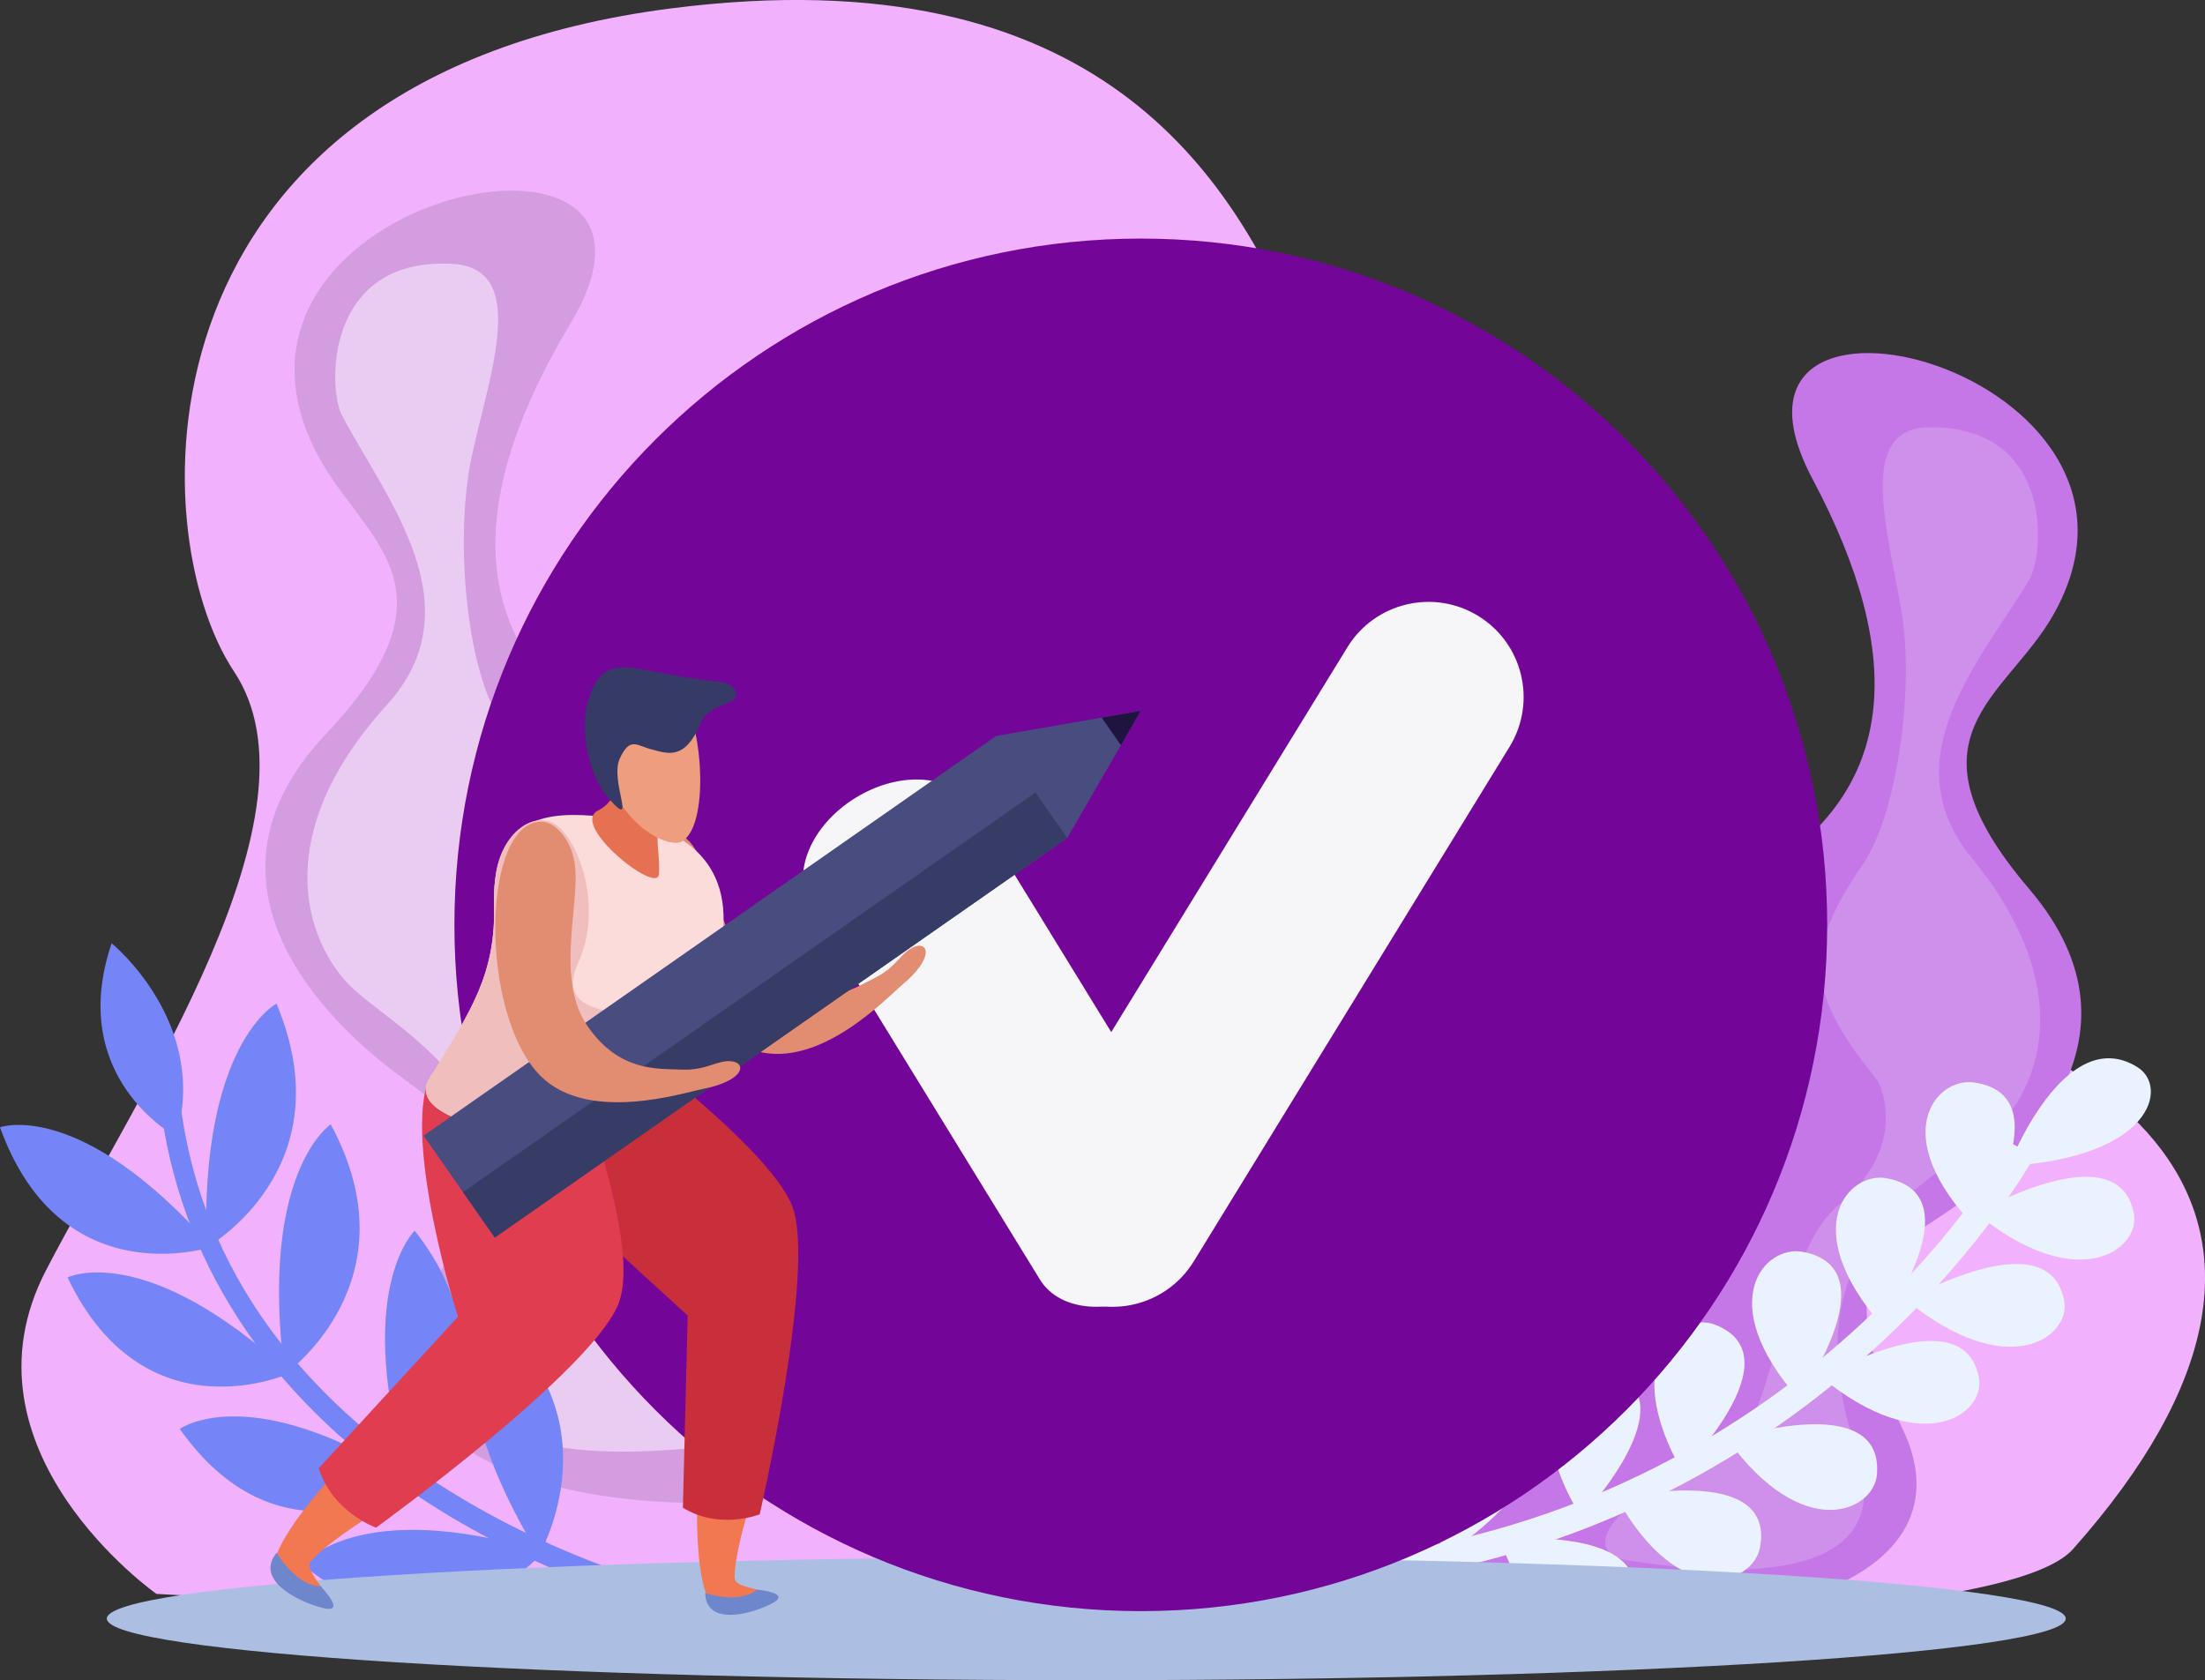 <?xml version="1.0" encoding="UTF-8"?>
<svg xmlns="http://www.w3.org/2000/svg" viewBox="0 0 339.33 258.6">
  <rect x="0" y="0" width="339.33" height="258.6" fill="#333333" stroke="none"/>
  <defs>
    <style>
      .cls-1 {
        fill: #740599;
      }

      .cls-1, .cls-2, .cls-3, .cls-4, .cls-5, .cls-6, .cls-7, .cls-8, .cls-9, .cls-10, .cls-11, .cls-12, .cls-13, .cls-14, .cls-15, .cls-16, .cls-17, .cls-18, .cls-19, .cls-20, .cls-21, .cls-22, .cls-23, .cls-24 {
        stroke-width: 0px;
      }

      .cls-2 {
        fill: #d39de0;
      }

      .cls-3 {
        fill: #eaccf2;
      }

      .cls-4 {
        fill: #acbfe2;
      }

      .cls-5 {
        fill: #c92f3b;
      }

      .cls-25 {
        isolation: isolate;
      }

      .cls-6 {
        fill: #7585f8;
      }

      .cls-7 {
        fill: #fcdcda;
      }

      .cls-8 {
        fill: #e67052;
      }

      .cls-9 {
        fill: #ebf2ff;
      }

      .cls-10 {
        fill: #f1b1fc;
      }

      .cls-11, .cls-21 {
        fill: #f6f5f7;
      }

      .cls-12 {
        fill: #373c66;
      }

      .cls-13 {
        fill: #353a66;
      }

      .cls-14 {
        fill: #1f1440;
      }

      .cls-15 {
        fill: #efbebd;
      }

      .cls-16 {
        fill: #f27851;
      }

      .cls-17 {
        fill: #ee9d7f;
      }

      .cls-18 {
        fill: #6e86cc;
      }

      .cls-19 {
        fill: #e03d51;
      }

      .cls-20 {
        fill: #c577e8;
      }

      .cls-21 {
        mix-blend-mode: overlay;
        opacity: .2;
      }

      .cls-22 {
        fill: #062440;
      }

      .cls-23 {
        fill: #494c7f;
      }

      .cls-24 {
        fill: #e28c71;
      }
    </style>
  </defs>
  <g class="cls-25">
    <g id="Layer_2" data-name="Layer 2">
      <g id="Layer_1-2" data-name="Layer 1">
        <g>
          <path class="cls-10" d="M24.09,245.33s-31.44-22.09-16.99-49.86c14.46-27.77,43.37-70.4,28.9-92.14C21.56,81.6,20.09,11.98,103.22,1.3c66.31-8.51,86.46,26.51,96.74,50.41,13.56,31.53,1.44,89.08,64.84,96.67,63.41,7.59,99.63,38.94,54.21,90.05-19.85,22.33-294.92,6.89-294.92,6.89Z"/>
          <g>
            <path class="cls-2" d="M137.62,227.95c-46.79,10.23-84.9-3.97-71.9-28.13,13-24.16,5.03-27.21-4.99-34.81-10.03-7.6-32.55-28.76-10.61-52,21.97-23.23,5.28-29.97-1.58-43.64-20.04-39.88,61.22-56.26,39.23-19.55-16.51,27.55-15.64,48.64,4.88,62.66,20.53,14.02,24.62,21.41,23.72,38.74-.91,17.33-8,54.15,12.92,52.61,20.9-1.53,32.32,18.87,8.32,24.12Z"/>
            <path class="cls-3" d="M52.62,63.93c-2.17-4.13-2.68-24.37,16.96-23.32,11.95.64,5.75,16.96,3.04,29.52-2.7,12.56-.86,32.28,4.14,40.4,9.23,14.98,7.25,21.28-4.17,34.14,0,0-5.93,9.55,5.01,19.79,10.94,10.24,6.71,38.45,19.42,43.02,12.71,4.57,19.89,14.31,11.18,15.22-8.69.91-44.74,4.42-35.25-19.32,13.83-34.55-13.13-44.79-19.85-52.46-6.16-7.03-11.43-22.73,6.44-42.43,13.82-15.24-.25-31.85-6.91-44.56Z"/>
          </g>
          <g>
            <path class="cls-6" d="M101.24,243.73l-.72,3.17c-.68-.17-16.98-4.27-34.54-15.54-23.38-15.01-37.59-35.61-41.07-59.63l3.03-.52c8.08,55.77,72.64,72.36,73.29,72.52Z"/>
            <path class="cls-6" d="M27.12,174.94s-16.98-9.01-9.94-29.76c0,0,15.07,12.24,9.94,29.76Z"/>
            <path class="cls-6" d="M32.56,191.9s-23.15,7.74-32.56-18.4c0,0,12.35-4.53,32.56,18.4Z"/>
            <path class="cls-6" d="M31.77,192s21.49-11.99,10.78-37.53c0,0-11.73,6.08-10.78,37.53Z"/>
            <path class="cls-6" d="M44.61,211.35s-22.32,10.21-34.22-14.74c0,0,11.84-5.86,34.22,14.74Z"/>
            <path class="cls-6" d="M43.82,211.53s20.23-14.25,7.07-38.48c0,0-11.1,7.33-7.07,38.48Z"/>
            <path class="cls-6" d="M63.82,228.25s-20.37,14.07-36.15-8.32c0,0,10.73-7.92,36.15,8.32Z"/>
            <path class="cls-6" d="M63.07,228.57s17.64-17.69.75-39.15c0,0-9.76,9.22-.75,39.15Z"/>
            <path class="cls-6" d="M83.57,238.85s-16.21,19.17-37.01,1.94c0,0,8.44-10.57,37.01-1.94Z"/>
            <path class="cls-6" d="M82.94,239.36s12.72-21.89-8.92-37.92c0,0-7.16,11.56,8.92,37.92Z"/>
          </g>
          <g>
            <path class="cls-20" d="M221.86,243.8c44.81,12.23,82.41.37,71.02-23.68-11.39-24.04-3.53-26.59,6.56-33.46,10.09-6.86,32.94-26.23,12.84-49.83-20.11-23.6-3.62-29.29,3.7-42.19,21.37-37.63-56.5-57.52-37.03-20.88,14.62,27.5,12.74,47.87-7.84,60.43-20.56,12.56-24.89,19.52-24.87,36.34.02,16.82,5.06,52.83-15.12,50.31-20.17-2.52-32.24,16.67-9.26,22.94Z"/>
            <path class="cls-21" d="M312.3,89.18c2.31-3.89,3.81-23.47-15.26-23.43-11.6.03-6.4,16.14-4.4,28.44,1.99,12.3-.77,31.3-6.01,38.92-9.68,14.05-8.08,20.25,2.35,33.26,0,0,5.26,9.55-5.85,18.92-11.1,9.38-8.4,36.9-20.93,40.7-12.54,3.79-19.98,12.88-11.59,14.18,8.38,1.31,43.12,6.5,35.09-16.96-11.67-34.15,14.94-42.73,21.83-49.82,6.31-6.5,12.19-21.45-4.13-41.4-12.63-15.45,1.83-30.83,8.9-42.81Z"/>
          </g>
          <g>
            <path class="cls-9" d="M215.34,243.01l-.68-4.15c65.94-10.78,94.47-62.42,94.76-62.95l3.71,2c-.29.52-29.73,53.99-97.78,65.1Z"/>
            <path class="cls-9" d="M309.14,179.44s8.61-22.27,19.84-15.16c4.77,3.02,2.2,13.82-19.84,15.16Z"/>
            <path class="cls-9" d="M304.15,186.72s21.95-12.69,24.24.14c.96,5.47-8.66,12.63-24.24-.14Z"/>
            <path class="cls-9" d="M304.19,189.09s13.44-20.5-.4-22.48c-5.89-.86-13.53,8.14.4,22.48Z"/>
            <path class="cls-9" d="M289.57,203.95s14.47-20,.8-22.6c-5.82-1.12-13.87,7.55-.8,22.6Z"/>
            <path class="cls-9" d="M276.75,215.27s14.36-20.02.69-22.6c-5.83-1.11-13.85,7.59-.69,22.6Z"/>
            <path class="cls-9" d="M258.84,226.41s17.73-17.68,5.05-22.54c-5.41-2.07-14.82,5.32-5.05,22.54Z"/>
            <path class="cls-9" d="M243.32,233.48s17.22-18.11,4.33-22.6c-5.46-1.9-14.69,5.71-4.33,22.6Z"/>
            <path class="cls-9" d="M222.08,239.58s21.46-13.52,10.83-21.29c-4.54-3.32-15.4,1.85-10.83,21.29Z"/>
            <path class="cls-9" d="M293.42,200.14s21.99-12.69,24.25.15c.97,5.46-8.63,12.6-24.25-.15Z"/>
            <path class="cls-9" d="M280.3,211.97s21.98-12.67,24.25.16c.98,5.45-8.64,12.61-24.25-.16Z"/>
            <path class="cls-9" d="M265.89,221.59s23.97-7.99,22.96,5.3c-.41,5.66-11.32,10.77-22.96-5.3Z"/>
            <path class="cls-9" d="M248.87,230.62s24.49-5.7,21.97,7.58c-1.07,5.65-12.34,9.73-21.97-7.58Z"/>
            <path class="cls-9" d="M230.82,236.94s24.71-2.45,20.2,10.58c-1.95,5.54-13.56,8.12-20.2-10.58Z"/>
          </g>
          <path class="cls-4" d="M317.9,249.12c0,5.24-67.48,9.48-150.73,9.48s-150.73-4.25-150.73-9.48,67.49-9.48,150.73-9.48,150.73,4.24,150.73,9.48Z"/>
          <g>
            <path class="cls-1" d="M281.19,142.35c0,58.34-47.29,105.62-105.63,105.62s-105.63-47.29-105.63-105.62,47.29-105.63,105.63-105.63,105.63,47.29,105.63,105.63Z"/>
            <g>
              <path class="cls-11" d="M184.98,181.61c3.07,4.99-.03,12.48-6.92,16.71-6.89,4.23-14.97,3.61-18.03-1.39l-35.27-57.44c-3.07-5,.02-12.48,6.92-16.71,6.89-4.23,14.97-3.61,18.03,1.38l35.27,57.44Z"/>
              <path class="cls-11" d="M183.7,194.15c-4.23,6.89-13.25,9.05-20.13,4.82-6.9-4.23-9.05-13.25-4.82-20.14l48.6-79.21c4.23-6.89,13.25-9.05,20.14-4.82,6.89,4.23,9.05,13.24,4.82,20.14l-48.61,79.22Z"/>
            </g>
          </g>
          <g>
            <path class="cls-24" d="M98.04,127.71c1.46-.68,6.28-1.05,8.79,2.75,3.39,5.09,4.55,17.47,12.11,21.21,7.58,3.72,12.3.55,15.73-1.18,3.43-1.71,4-4.02,6.13-4.8,2.1-.77,2.93,1.78-1.93,5.86-2.34,1.95-12.64,12.98-22.47,10.22-12.9-3.63-27.03-30.1-18.37-34.05Z"/>
            <g>
              <g>
                <path class="cls-16" d="M109.25,207.67c-2.11,12.92-3.82,40.31,1.85,40.09,5.68-.22,8.72-2.31,5.39-3.11-3.35-.8-3.47-1.18-3.44-2.21.26-6.46,5.25-18.76,7.14-28.18,2.19-10.92-9.07-17.9-10.94-6.61Z"/>
                <path class="cls-18" d="M108.52,245.17s5.09,1.84,7.97-.51c0,0,5.62.47,2.21,2.18-3.39,1.72-10.07,3.38-10.18-1.67Z"/>
              </g>
              <path class="cls-5" d="M88.45,154.56s29.24,20.53,33.45,31.03c3.78,9.44-4.99,47.48-4.99,47.48,0,0-6.16,2.46-11.82-1.01l.74-29.58-24.68-22.57,7.3-25.34Z"/>
            </g>
            <g>
              <path class="cls-16" d="M69.58,209.27c-10.8,8.92-31.47,29.78-26.73,33.6,4.73,3.81,8.66,4.27,6.52,1.3-2.12-3.01-1.97-3.42-1.21-4.21,4.76-5.02,17.42-11.43,25.55-17.67,9.46-7.24,5.3-20.8-4.14-13.02Z"/>
              <path class="cls-18" d="M42.59,238.97s2.81,5.06,6.78,5.2c0,0,4.19,4.32.25,3.3-3.94-1.01-10.47-4.36-7.03-8.5Z"/>
            </g>
            <path class="cls-19" d="M84.11,154.41s15.17,34.56,11.17,45.97c-3.59,10.27-37.41,34.74-37.41,34.74,0,0-6.7-2.36-8.82-9.14l21.42-23.31s-8.56-26.94-4.36-36.93c.15-.34-.59,2.38-.59,2.38l18.59-13.71Z"/>
            <path class="cls-7" d="M102.36,169.71c5.6-7.39,8.77-18.85,8.99-27.75.31-12.34-10.59-15.52-17.52-16.17-6.93-.67-18.26-2.01-17.79,13.37.31,10.73-3.59,16.33-9.03,25.41-.15.24-.29.44-.44.66-.02,0-.03-.03-.03-.03,0,.02.01.03.03.03-7.67,9.42,29.43,12.88,35.79,4.49Z"/>
            <path class="cls-15" d="M67.01,164.55c-.15.24-.29.44-.44.66-.02,0-.03-.03-.03-.03,0,.02.01.03.03.03-5.94,7.29,14.9,10.99,27.59,8.44,1.97-2.95-7.57-3.73-11.1-6.59-8.14-6.6,20.88-7.16,15.88-9.59-5.4-2.6-13.43-1.56-9.89-9.46,3.52-7.91.49-17.37-2.86-20.57-3.49-3.35-9.33.58-9.97,7.86-.16,1.16-.25,2.42-.2,3.85.31,10.73-3.59,16.33-9.03,25.41Z"/>
            <path class="cls-8" d="M94.82,116.74s1.53,5.85-2.79,8.01c-4.43,2.2,9.15,13.02,9.37,9.81.28-4.14-1.36-6.93,1.5-11.21l-8.07-6.61Z"/>
            <path class="cls-17" d="M105.26,108.15c2.85,3.89,3.9,18.86-.3,21.35-1.84,1.06-8.04-1.69-10.98-8.73-1.22-2.89-2.4-8.11,1.11-12.48,1.59-1.99,6.86-4.66,10.17-.13Z"/>
            <path class="cls-22" d="M92.92,108.07c-3.71,4.66-2.08,9.15-1.82,9.98.96,3.02,3.42,5.83,4.17,4.96.89-1.04-2.48-2.13-.93-5.12,1.55-2.99-.42-4.05.61-6.73,1-2.67,2.97-1.75,9.22-1.56,2.56.08,3.2-.79,3.11-1.85-3.17-4.54-10.45-4.58-14.34.32Z"/>
            <path class="cls-13" d="M107.77,111.39c1.52-3.61,6.95-2.75,5.22-5.3-1.16-1.71-1.17-.42-14.09-3.06-6.03-1.23-7.22,1.35-8.37,4.75-1.07,3.14-.73,10.86,3.4,15.4,4.12,4.53-.13-3.02,1.45-6.44,1.58-3.41,2.62-1.97,4.9-1.4,2.27.56,5.05,1.88,7.5-3.94Z"/>
            <g>
              <polygon class="cls-23" points="65.19 174.79 76.14 190.48 164.24 128.97 175.56 109.4 153.28 113.28 65.19 174.79"/>
              <rect class="cls-12" x="64.02" y="151.97" width="107.45" height="8.53" transform="translate(-68.23 95.52) rotate(-34.92)"/>
              <polygon class="cls-14" points="175.56 109.4 172.5 114.7 169.54 110.45 175.56 109.4"/>
            </g>
            <path class="cls-24" d="M83.66,126.49c1.64.13,4.5,2.61,4.87,7.21.52,6.16-2.97,17.24,1.89,24.24,4.88,7.02,10.62,6.52,14.5,6.68,3.9.17,5.53-1.59,7.78-1.26,2.25.34,1.73,3.02-4.58,4.25-3.01.59-17.55,5.29-24.9-1.98-9.63-9.53-9.16-39.9.44-39.14Z"/>
          </g>
        </g>
      </g>
    </g>
  </g>
</svg>